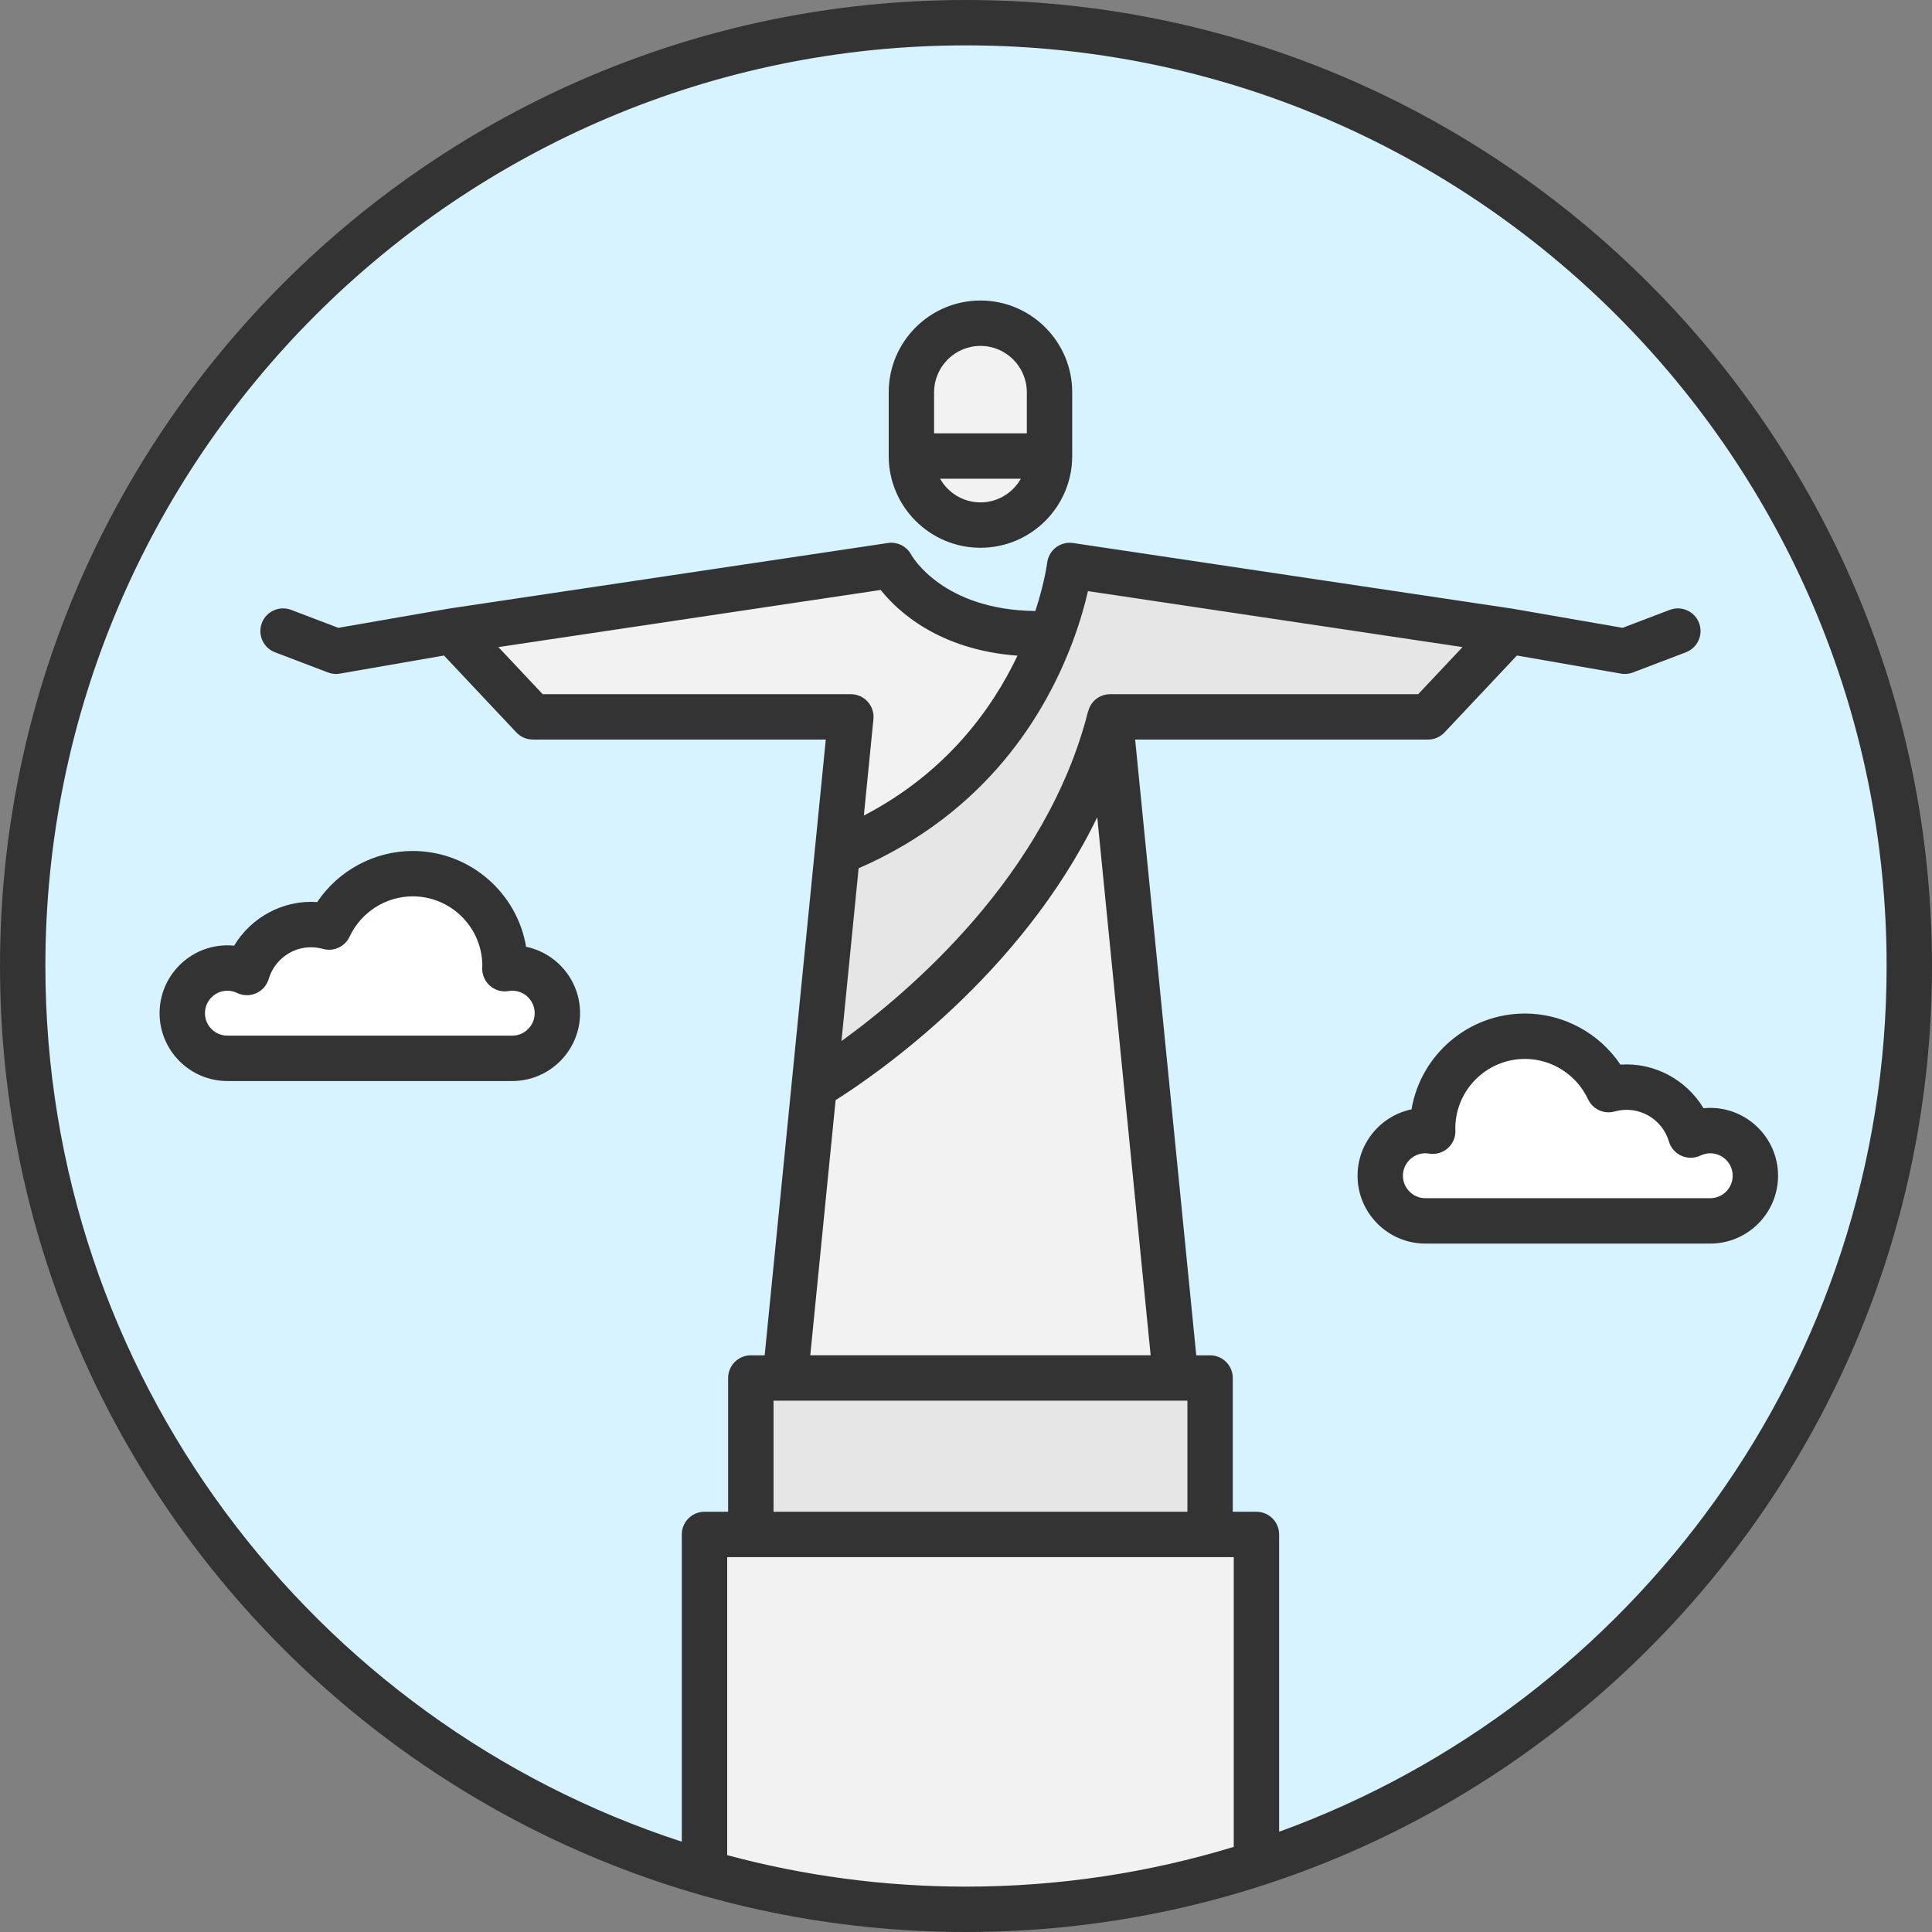 <?xml version="1.0" encoding="iso-8859-1"?>
<!-- Generator: Adobe Illustrator 19.0.0, SVG Export Plug-In . SVG Version: 6.00 Build 0)  -->
<svg version="1.1" id="Layer_1" xmlns="http://www.w3.org/2000/svg" xmlns:xlink="http://www.w3.org/1999/xlink" x="0px" y="0px"
	 viewBox="0 0 512 512" style="enable-background:new 0 0 512 512;" xml:space="preserve">
<rect x="0" y="0" width="512" height="512" fill="#808080" stroke="none"/>
<circle style="fill:#D7F3FF;" cx="256.003" cy="256.004" r="249.99"/>
<g>
	<path style="fill:#F2F2F2;" d="M278.131,103.958v16.896h-36.594v-16.896c0-10.114,8.189-18.303,18.291-18.303
		c5.051,0,9.633,2.044,12.94,5.363C276.087,94.325,278.131,98.907,278.131,103.958z"/>
	<path style="fill:#F2F2F2;" d="M241.537,120.854h36.594c0,10.102-8.189,18.303-18.303,18.303c-5.051,0-9.621-2.056-12.94-5.363
		C243.582,130.487,241.537,125.905,241.537,120.854z"/>
	<path style="fill:#F2F2F2;" d="M236.186,149.848c0,0,10.438,19.566,42.487,18.002c-6.47,17.305-21.225,42.836-53.983,56.942
		l-2.634-0.265l3.427-34.55h-84.264l-21.394-22.741L236.186,149.848z"/>
</g>
<path style="fill:#E6E6E6;" d="M399.844,167.237l-21.406,22.741h-84.252c-15.561,61.523-78.432,97.997-78.432,97.997l6.301-63.448
	l2.634,0.265c32.758-14.106,47.514-39.637,53.983-56.942c3.932-10.522,4.81-18.002,4.81-18.002L399.844,167.237z"/>
<path style="fill:#F2F2F2;" d="M294.186,189.978l17.389,175.202H208.094l7.66-77.205
	C215.754,287.975,278.625,251.501,294.186,189.978z"/>
<polygon style="fill:#E6E6E6;" points="320.69,365.18 320.69,406.645 198.978,406.645 198.978,365.18 208.094,365.18 
	311.575,365.18 "/>
<path style="fill:#F2F2F2;" d="M332.969,406.645v87.27c-24.244,7.841-50.111,12.074-76.964,12.074
	c-24.039,0-47.297-3.391-69.304-9.741v-89.603h12.278H320.69H332.969z"/>
<g>
	<path style="fill:#FFFFFF;" d="M453.226,299.616c6.614,0,11.966,5.363,11.966,11.966c0,6.614-5.351,11.966-11.966,11.966
		c-4.041,0-71.048,0-75.485,0c-6.602,0-11.966-5.351-11.966-11.966c0-6.602,5.363-11.966,11.966-11.966
		c0.673,0,1.311,0.072,1.948,0.168c0-0.228-0.036-0.469-0.036-0.71c0-13.505,10.955-24.46,24.472-24.46
		c9.825,0,18.267,5.796,22.163,14.142c1.515-0.421,3.115-0.661,4.762-0.661c8.045,0,14.84,5.363,17.004,12.711
		C449.618,300.049,451.374,299.616,453.226,299.616z"/>
	<path style="fill:#FFFFFF;" d="M135.747,256.54c6.614,0,11.966,5.351,11.966,11.966c0,6.602-5.351,11.966-11.966,11.966
		c-4.437,0-71.445,0-75.485,0c-6.602,0-11.966-5.363-11.966-11.966c0-6.614,5.363-11.966,11.966-11.966
		c1.864,0,3.608,0.433,5.183,1.191c2.165-7.348,8.947-12.723,16.992-12.723c1.66,0,3.247,0.253,4.762,0.673
		c3.896-8.346,12.35-14.154,22.175-14.154c13.505,0,24.46,10.955,24.46,24.472c0,0.241-0.024,0.469-0.036,0.71
		C134.436,256.6,135.086,256.54,135.747,256.54z"/>
</g>
<g>
	<path style="fill:#333333;" d="M256.001,0.001C114.842,0.001,0,114.841,0,256s114.842,255.999,256.001,255.999S512,397.158,512,256
		C512,114.841,397.159,0.001,256.001,0.001z M192.713,491.633v-78.975h134.243v76.782c-22.463,6.841-46.285,10.536-70.955,10.536
		C234.117,499.975,212.905,497.062,192.713,491.633z M229.94,185.942c-1.14-1.258-2.759-1.977-4.457-1.977h-81.665l-11.741-12.479
		l101.315-15.14c4.495,5.633,15.421,15.876,36.253,17.413c-6.89,14.474-19.118,31.131-40.714,42.371l2.536-25.558
		C231.634,188.882,231.08,187.201,229.94,185.942z M227.543,230.109c33.826-14.745,49.535-40.825,56.761-60.153
		c1.985-5.312,3.242-9.915,4.017-13.305l99.266,14.834l-11.748,12.48h-81.653c-1.698,0-3.317,0.718-4.457,1.977
		c-0.667,0.737-1.105,1.625-1.344,2.567l-0.031-0.008c-10.999,43.489-47.364,74.378-65.356,87.396L227.543,230.109z
		 M221.445,291.543c10.563-6.659,48.951-32.946,69.338-74.967l14.153,142.592h-90.204L221.445,291.543z M204.991,371.197h109.683
		v29.435H204.991V371.197z M338.982,485.436v-78.79c0-3.32-2.691-6.013-6.013-6.013H326.7v-35.448c0-3.32-2.691-6.013-6.013-6.013
		h-3.667l-16.196-163.18h77.613c1.658,0,3.242-0.684,4.379-1.892l19.186-20.381l27.574,4.796c0.342,0.059,0.685,0.089,1.029,0.089
		c0.728,0,1.454-0.132,2.141-0.394l14.044-5.35c3.103-1.182,4.66-4.656,3.479-7.759c-1.183-3.104-4.658-4.66-7.76-3.479l-12.5,4.761
		l-29.136-5.066c-0.014-0.002-0.028,0-0.042-0.002c-0.034-0.006-0.065-0.017-0.099-0.022l-116.362-17.389
		c-1.602-0.237-3.239,0.185-4.532,1.17c-1.292,0.982-2.131,2.453-2.328,4.063c-0.007,0.06-0.655,5.213-3.133,12.788
		c-24.376-0.262-32.563-14.327-32.889-14.906c-1.198-2.245-3.673-3.489-6.193-3.117L118.933,161.29
		c-0.032,0.005-0.064,0.016-0.096,0.022c-0.016,0.002-0.031,0-0.047,0.004l-29.136,5.066l-12.5-4.761
		c-3.104-1.181-6.577,0.375-7.76,3.479c-1.181,3.103,0.376,6.577,3.479,7.759l14.044,5.35c0.687,0.261,1.412,0.394,2.141,0.394
		c0.344,0,0.688-0.029,1.029-0.089l27.575-4.796l19.174,20.381c1.135,1.207,2.721,1.893,4.38,1.893h77.626l-16.196,163.18h-3.67
		c-3.321,0-6.013,2.693-6.013,6.013v35.448h-6.265c-3.321,0-6.013,2.693-6.013,6.013v81.418
		C82.905,456.252,12.026,364.255,12.026,256c0-134.528,109.447-243.974,243.975-243.974S499.974,121.472,499.974,256
		C499.974,361.406,432.781,451.406,338.982,485.436z"/>
	<path style="fill:#333333;" d="M259.832,79.642c-13.406,0-24.315,10.907-24.315,24.314v16.896
		c0,13.406,10.907,24.314,24.315,24.314s24.314-10.907,24.314-24.314v-16.896C284.146,90.549,273.239,79.642,259.832,79.642z
		 M259.832,91.668c6.775,0,12.288,5.513,12.288,12.288v10.883h-24.577v-10.883C247.544,97.18,253.057,91.668,259.832,91.668z
		 M259.832,133.139c-4.591,0-8.596-2.535-10.705-6.275h21.411C268.428,130.604,264.423,133.139,259.832,133.139z"/>
	<path style="fill:#333333;" d="M453.226,293.603c-0.599,0-1.192,0.029-1.781,0.088c-4.486-7.492-12.995-12.193-22.011-11.554
		c-5.604-8.348-15.103-13.54-25.309-13.54c-15.072,0-27.624,10.995-30.057,25.385c-8.155,1.703-14.301,8.947-14.301,17.601
		c0,9.914,8.066,17.98,17.978,17.98h75.48c9.913,0,17.978-8.066,17.978-17.98S463.138,293.603,453.226,293.603z M453.226,317.537
		h-75.48c-3.282,0-5.953-2.671-5.953-5.954s2.671-5.954,5.953-5.954c0.273,0,0.59,0.03,0.973,0.093
		c1.776,0.292,3.582-0.226,4.933-1.409c1.352-1.182,2.103-2.907,2.05-4.702c-0.006-0.185-0.018-0.369-0.034-0.532
		c0-10.177,8.281-18.457,18.458-18.457c7.128,0,13.688,4.192,16.713,10.679c1.243,2.665,4.234,4.039,7.064,3.251
		c6.38-1.779,12.632,2.022,14.38,7.954c0.498,1.692,1.715,3.081,3.328,3.797c1.611,0.716,3.457,0.688,5.047-0.077
		c0.821-0.394,1.684-0.595,2.569-0.595c3.282,0,5.953,2.671,5.953,5.954S456.507,317.537,453.226,317.537z"/>
	<path style="fill:#333333;" d="M62.049,250.612c-0.589-0.059-1.182-0.088-1.781-0.088c-9.913,0-17.978,8.066-17.978,17.98
		c0,9.914,8.066,17.98,17.978,17.98h75.48c9.913,0,17.978-8.066,17.978-17.98c0-8.654-6.145-15.899-14.301-17.601
		c-2.433-14.39-14.985-25.385-30.056-25.385c-10.206,0-19.707,5.191-25.31,13.54C75.032,238.42,66.535,243.12,62.049,250.612z
		 M71.21,259.427c1.749-5.933,8.001-9.731,14.38-7.954c2.833,0.789,5.82-0.586,7.064-3.251c3.027-6.487,9.588-10.679,16.715-10.679
		c10.177,0,18.457,8.28,18.453,18.435c-0.013,0.184-0.025,0.368-0.03,0.553c-0.053,1.795,0.699,3.52,2.05,4.702
		c1.35,1.182,3.158,1.703,4.933,1.409c0.381-0.063,0.7-0.093,0.973-0.093c3.282,0,5.953,2.671,5.953,5.954s-2.671,5.954-5.953,5.954
		H60.267c-3.282,0-5.953-2.671-5.953-5.954s2.671-5.954,5.953-5.954c0.884,0,1.747,0.201,2.569,0.595
		c1.591,0.766,3.436,0.794,5.047,0.077C69.495,262.507,70.712,261.119,71.21,259.427z"/>
</g>
<g>
</g>
<g>
</g>
<g>
</g>
<g>
</g>
<g>
</g>
<g>
</g>
<g>
</g>
<g>
</g>
<g>
</g>
<g>
</g>
<g>
</g>
<g>
</g>
<g>
</g>
<g>
</g>
<g>
</g>
</svg>
